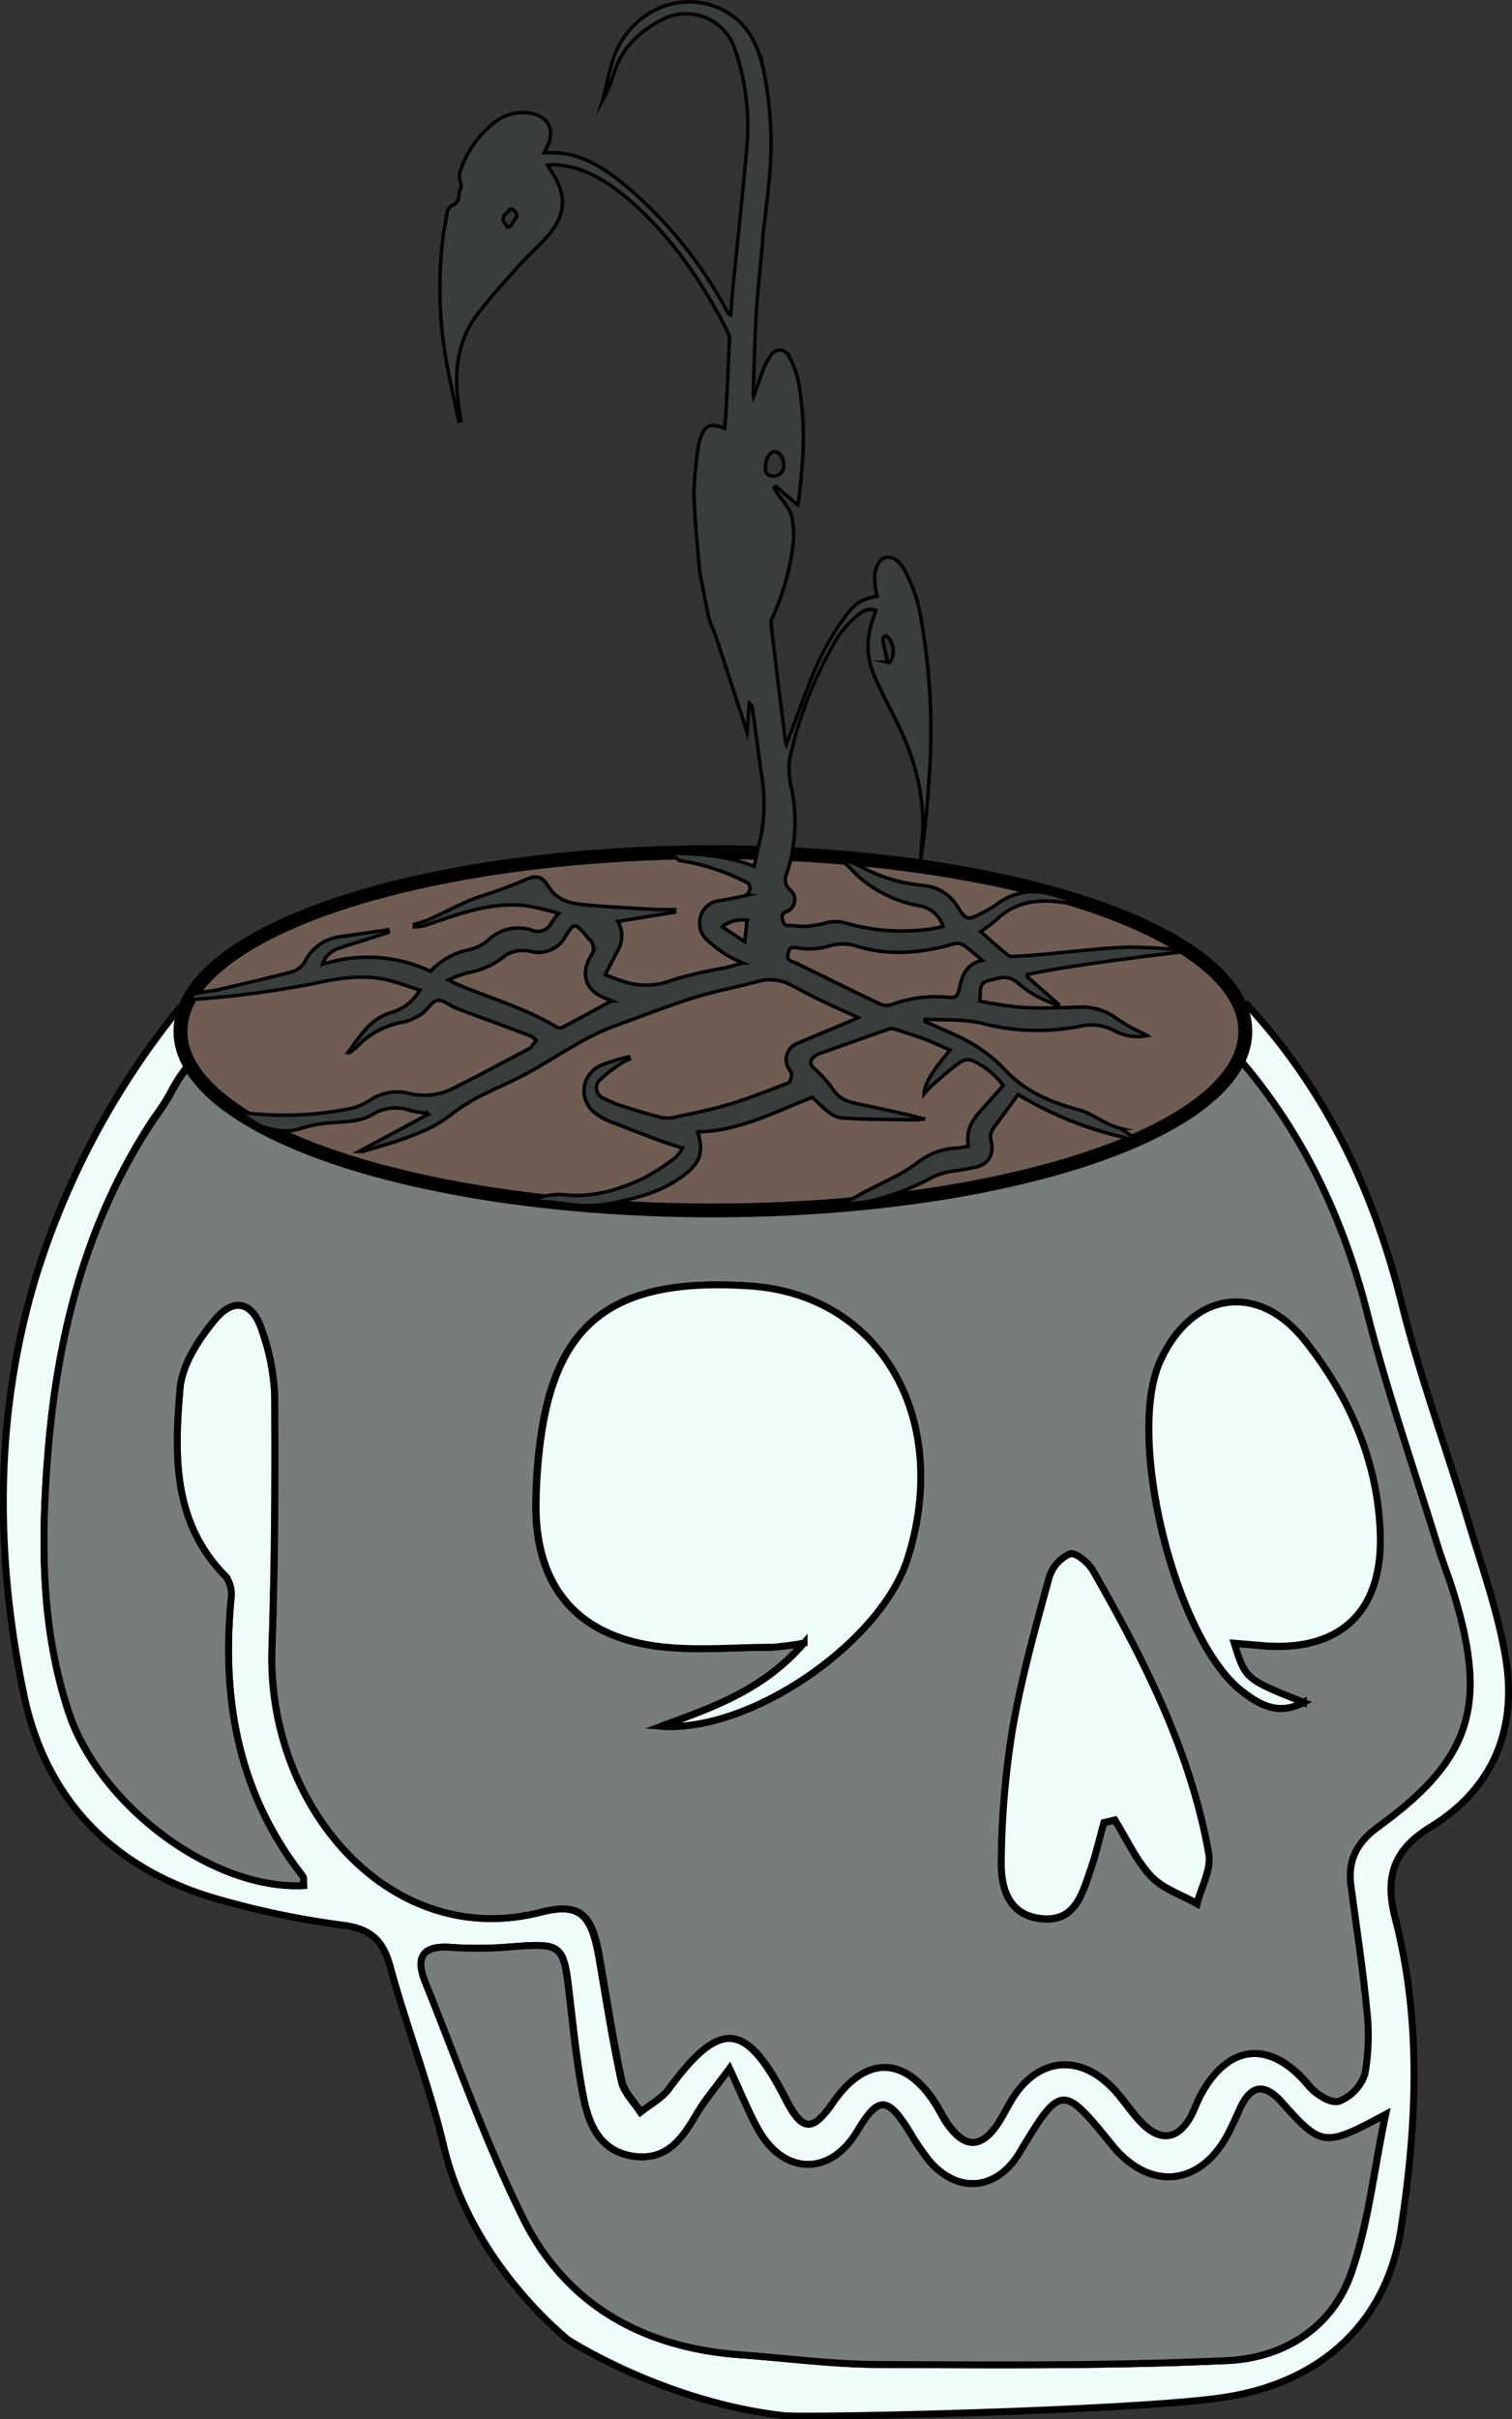 <svg xmlns="http://www.w3.org/2000/svg" viewBox="0 0 218.52 349.41"><rect x="0" y="0" width="218.52" height="349.41" fill="#333333" stroke="none"/><defs><style>.cls-1{fill:#eefcfa;}.cls-1,.cls-2,.cls-3,.cls-4{stroke:#000;stroke-miterlimit:10;}.cls-2{fill:#767d7c;}.cls-3{fill:#6f5c53;stroke-width:2px;}.cls-4{fill:#393d3c;stroke-width:0.5px;}</style></defs><g id="Layer_2" data-name="Layer 2"><g id="Layer_1-2" data-name="Layer 1"><path class="cls-1" d="M179.93,144.8c11.55,12.35,18.54,27,22.62,43.36,2.69,10.8,6.57,21.29,9.78,32,1.92,6.36,4.17,12.7,5.26,19.21,1.72,10.26-1.72,18.9-10.8,24.48-5.37,3.3-6.73,7.14-5.13,13.3,3.82,14.75,3.1,29.78.83,44.68-2,13.16-11,22-25,24.32-11.79,2-60.8,3.12-64.28,2.73-17.37-2-31.19-11-31.19-11-3.21-2.72-14.34-12.83-17.91-28-2.07-8.74-5.35-17.15-7.71-25.82-1-3.69-2.71-5.46-6.74-6a122.25,122.25,0,0,1-18.53-3.87c-14.91-4.34-24.57-14.43-27.68-29.43-4.35-21-4-41,1.59-59.87a116.17,116.17,0,0,1,21-39.43M43.89,272.32c-.06-.73,0-1.14-.12-1.35-9.31-11.84-11.78-25.44-10.4-40.06a4.47,4.47,0,0,0-.76-3.21C24.93,220,25.16,210.2,26,200.6c.29-3.47,2.69-7.13,5-9.95,2.81-3.41,5.56-2.62,6.89,1.59a31.94,31.94,0,0,1,1.8,9.26c.07,12.14,0,24.3-.39,36.43C38.47,261,56.46,281.71,78,276.19c6-1.55,7.51.52,8.58,6.7,1,5.91,1.94,11.84,3.21,17.69.34,1.6,1.78,3,2.72,4.45,1.35-1.08,3-1.94,4-3.28,7.49-10.16,11.22-9.88,17,1.43,2.4,4.68,3.82,4.77,6.8.45,4.71-6.83,10.5-6.72,14.9.3.62,1,1.11,2.06,1.8,3,2.46,3.33,4.65,3.32,7-.05.77-1.09,1.36-2.29,2-3.44,3.67-6.24,9.85-7,14.85-1.75,1.49,1.56,2.65,3.45,4.18,5,2.57,2.57,5,2.38,6.88-.89.58-1,.93-2.14,1.48-3.17,4.06-7.57,10.23-8,15.7-1.4,1,1.21,3.19,2.6,4.31,2.25a6.35,6.35,0,0,0,3.76-4,32.35,32.35,0,0,0,.23-9.43c-.57-6-1.5-11.89-2.28-17.83-.48-3.65.87-6.16,4-8.41,13.3-9.66,15.75-17.39,11-33.26-.76-2.56-1.76-5-2.54-7.58-3.43-11.12-7.26-22.14-10.11-33.4-4-15.91-11.25-29.89-22.94-41.42-1.42-1.39-4.09-2.57-6-2.29-40.34,6-80.83,5.23-121.24,1.76-10.76-.92-18,1.06-22.86,10.56a37.54,37.54,0,0,1-2.2,3.33C12.5,176.16,8.29,192.71,6.92,210c-1,12.44-1,25,2.93,37.12C14.26,260.65,30.69,273,43.89,272.32Zm61.54,26.44c-2,2.74-3.46,4.41-4.55,6.29-2.07,3.59-4.21,7-9.11,6.4s-6.58-4.36-7.39-8.35c-1-5.2-1.54-10.51-2.16-15.78-.73-6.28-1.2-6.65-7.49-6.21a59.94,59.94,0,0,1-9.47.15c-4.24-.36-5.19,1.45-3.77,5,4.6,11.41,8.69,23.08,14.13,34.07,6.27,12.66,17.46,18.78,31.48,19.77,6.64.48,13.29,1.36,19.93,1.39,16.79.08,33.6.21,50.36-.56,8-.36,15.08-4.62,17.87-12.53,2.47-7,3.26-14.65,5-23-8.86,4.74-9.23,4.69-15-1.78-2.5-2.8-4.45-2.5-6,.89-.55,1.21-1.09,2.43-1.7,3.61-4,7.68-11.41,8.41-16.84,1.67-7.12-8.81-7.39-8.79-13.34,1.12-3.31,5.51-9,6-13.15,1.07a37.48,37.48,0,0,1-2.79-4.14c-3.17-5.09-4.5-5.11-7.48-.09-3.89,6.56-10.68,6.47-14.4-.26C108.25,305.18,107.27,302.71,105.43,298.76Z"/><path class="cls-2" d="M43.89,272.32c-13.2.71-29.63-11.67-34-25.21C5.88,235,5.93,222.43,6.92,210c1.37-17.28,5.58-33.83,15.42-48.49a37.54,37.54,0,0,0,2.2-3.33c4.9-9.5,12.1-11.48,22.86-10.56,40.41,3.47,80.9,4.2,121.24-1.76,1.86-.28,4.53.9,6,2.29,11.69,11.53,18.9,25.51,22.94,41.42,2.85,11.26,6.68,22.28,10.11,33.4.78,2.54,1.78,5,2.54,7.58,4.77,15.87,2.32,23.6-11,33.26-3.09,2.25-4.44,4.76-4,8.41.78,5.94,1.71,11.87,2.28,17.83a32.35,32.35,0,0,1-.23,9.43,6.35,6.35,0,0,1-3.76,4c-1.12.35-3.32-1-4.31-2.25-5.47-6.64-11.64-6.17-15.7,1.4-.55,1-.9,2.16-1.48,3.17-1.88,3.27-4.31,3.46-6.88.89-1.53-1.52-2.69-3.41-4.18-5-5-5.25-11.18-4.49-14.85,1.75-.68,1.15-1.27,2.35-2,3.44-2.37,3.37-4.56,3.38-7,.05-.69-.93-1.18-2-1.8-3-4.4-7-10.19-7.13-14.9-.3-3,4.32-4.4,4.23-6.8-.45-5.8-11.31-9.53-11.59-17-1.43-1,1.34-2.66,2.2-4,3.28-.94-1.48-2.38-2.85-2.72-4.45-1.27-5.85-2.18-11.78-3.21-17.69-1.07-6.18-2.55-8.25-8.58-6.7C56.46,281.71,38.47,261,39.32,237.93c.44-12.13.46-24.29.39-36.43a31.94,31.94,0,0,0-1.8-9.26c-1.33-4.21-4.08-5-6.89-1.59-2.34,2.82-4.74,6.48-5,9.95-.83,9.6-1.06,19.39,6.62,27.1a4.47,4.47,0,0,1,.76,3.21C32,245.53,34.46,259.13,43.77,271,43.93,271.18,43.83,271.59,43.89,272.32Zm51.72-23c13,.9,31.73-12.23,35.52-24.22,6.32-20-3.67-38.07-22.8-39.35C88,184.37,80.14,191.47,78,208.58a76.41,76.41,0,0,0-.58,8.95c0,10.8,5.19,18,15.78,19.95,5.92,1.12,12.2.39,18.32.43a41.22,41.22,0,0,0,4.63-.61C110.23,244.15,102.88,246.62,95.61,249.3Zm92.75-3.43c-8.4-3.34-8.4-3.34-10-8.52,1.23.1,2.34.17,3.44.28,11.54,1.18,18-4.55,17.66-16-.33-10.52-4.41-19.8-10.85-27.94-6.78-8.56-16.3-7.15-20.91,2.82-5.09,11,2.15,40.39,11.85,47.81C182,246.19,184.67,247.81,188.36,245.87Zm-28.87,17.36,1.64-.34c1.71,2.74,3.07,5.81,5.24,8.12,1.69,1.8,4.38,2.66,6.63,3.94.61-2.4,2.08-4.95,1.69-7.17-2.62-14.8-9.37-28-16.73-40.9-.66-1.15-2.52-2.68-3.31-2.43a5.47,5.47,0,0,0-3,3.35c-2,7.22-4,14.45-5.28,21.8a126.19,126.19,0,0,0-1.66,19.33c0,3.63.94,7.63,5.67,8.18,4.9.58,5.95-3.37,7.16-6.84C158.29,268,158.84,265.58,159.49,263.23Z"/><path class="cls-2" d="M105.43,298.76c1.84,3.95,2.82,6.42,4.09,8.73,3.72,6.73,10.51,6.82,14.4.26,3-5,4.31-5,7.48.09a37.48,37.48,0,0,0,2.79,4.14c4.11,4.93,9.84,4.44,13.15-1.07,5.95-9.91,6.22-9.93,13.34-1.12,5.43,6.74,12.83,6,16.84-1.67.61-1.18,1.15-2.4,1.7-3.61,1.55-3.39,3.5-3.69,6-.89,5.8,6.47,6.17,6.52,15,1.78-1.73,8.33-2.52,16-5,23-2.79,7.91-9.87,12.17-17.87,12.53-16.76.77-33.57.64-50.36.56-6.64,0-13.29-.91-19.93-1.39-14-1-25.21-7.11-31.48-19.77-5.44-11-9.53-22.66-14.13-34.07-1.42-3.53-.47-5.34,3.77-5a59.94,59.94,0,0,0,9.47-.15c6.29-.44,6.76-.07,7.49,6.21.62,5.27,1.11,10.58,2.16,15.78.81,4,2.55,7.76,7.39,8.35s7-2.81,9.11-6.4C102,303.17,103.42,301.5,105.43,298.76Z"/><path class="cls-1" d="M95.66,249.3c7.27-2.68,14.62-5.15,20.55-12a41.22,41.22,0,0,1-4.63.61c-6.12,0-12.4.69-18.32-.43-10.59-2-15.78-9.15-15.78-19.95a76.41,76.41,0,0,1,.58-8.95c2.13-17.11,10-24.21,30.32-22.85,19.13,1.28,29.12,19.39,22.8,39.35C127.39,237.07,108.66,250.2,95.66,249.3Z"/><path class="cls-1" d="M188.41,245.87c-3.69,1.94-6.38.32-8.84-1.57-9.7-7.42-16.94-36.81-11.85-47.81,4.61-10,14.13-11.38,20.91-2.82,6.44,8.14,10.52,17.42,10.85,27.94.36,11.47-6.12,17.2-17.66,16-1.1-.11-2.21-.18-3.44-.28C180,242.53,180,242.53,188.41,245.87Z"/><path class="cls-1" d="M159.54,263.23c-.65,2.35-1.2,4.74-2,7-1.21,3.47-2.26,7.42-7.16,6.84-4.73-.55-5.72-4.55-5.67-8.18a126.19,126.19,0,0,1,1.66-19.33c1.28-7.35,3.31-14.58,5.28-21.8a5.47,5.47,0,0,1,3-3.35c.79-.25,2.65,1.28,3.31,2.43,7.36,12.9,14.11,26.1,16.73,40.9.39,2.22-1.08,4.77-1.69,7.17-2.25-1.28-4.94-2.14-6.63-3.94-2.17-2.31-3.53-5.38-5.24-8.12Z"/><ellipse class="cls-3" cx="103.03" cy="148.95" rx="76.95" ry="25.87"/><path class="cls-4" d="M101.58,84.94c-.17-1-.43-1.93-.51-2.92-.31-3.64-.7-7.28-.78-10.92a56.72,56.72,0,0,1,.67-6.85,3.22,3.22,0,0,1,.16-.61c.72-2.26,1.41-2.62,3.6-1.78.06-.7.16-1.39.19-2.07.18-3.54.36-7.08.51-10.62a2.72,2.72,0,0,0-.29-1.32c-3.6-7.08-8-13.54-13.86-18.7-3-2.61-6.19-4.74-10.12-5.28a8.42,8.42,0,0,0-1-.08,9.18,9.18,0,0,0-1,.08c.24.41.41.73.61,1,2.14,3.22,2.07,6-.42,9-1.34,1.57-2.92,2.91-4.3,4.45C73,40.62,70.88,42.91,69,45.38c-2.86,3.78-3.41,8.22-2.75,12.89.11.83.23,1.66.35,2.48l-.3.07C65.69,57.89,65,55,64.48,52a59.68,59.68,0,0,1-.43-17.9c.14-1.08.37-2.16.55-3.24a1.48,1.48,0,0,1,.88-1.25c.85-.4.78-.9.91-1.93a1.58,1.58,0,0,1,.22-.47,1.35,1.35,0,0,0-.06-.84,2.68,2.68,0,0,1,0-1.79,15.09,15.09,0,0,1,4.8-6.81A6.67,6.67,0,0,1,77,16.41c2.41.57,3.26,2.64,2,4.9-.1.18-.18.37-.36.75.7,0,1.28,0,1.85,0,3.63.25,6.63,2.11,9.43,4.35a61.5,61.5,0,0,1,14.94,18.15c.16.28.31.55.48.81,0,.05.11.06.29.13.09-1.26.15-2.49.27-3.7.67-6.7,1.4-13.4,2-20.1a34.6,34.6,0,0,0-1.67-14.57A7.45,7.45,0,0,0,96,2.68c-3.38,1.71-6.17,4.07-7.33,8.11a20.75,20.75,0,0,1-1.6,3.73c.85-2.9,1.14-6,2.76-8.59,3.71-6,11.41-7.54,16.66-3.14,2.21,1.86,3.19,4.48,3.85,7.28a52.64,52.64,0,0,1,.75,16.61c-.21,2.36-.79,6.87-.81,7.08,0,.53-.18,2.52-.18,2.52h0s-.65,6.41-.81,9.08c-.22,3.79-.3,7.59-.43,11.38a3.61,3.61,0,0,0,.05.53c.54-1.5,1-2.85,1.5-4.18a8.94,8.94,0,0,1,1-1.74,1.44,1.44,0,0,1,2.62.13,13,13,0,0,1,1.35,3.59,45.9,45.9,0,0,1,.53,12.39c-.1,1.58-.3,3.17-.46,4.75a6.56,6.56,0,0,1-.18.7l-3.14-2.67-.23.2c.79,1.74,2.62,2.88,2.68,5.13,0,.25.08.58.12,1,0,0,0,.68,0,1.36a36.13,36.13,0,0,1-3.12,11.39,1.65,1.65,0,0,0-.15.81q1,8.4,2.07,16.78a4,4,0,0,0,.17.61c1.16-3.08,2.23-6.13,3.43-9.12a40.47,40.47,0,0,1,5-9.28c1.59-2.1,2.26-2.53,4.67-3-.07-.34-.15-.67-.2-1a11.91,11.91,0,0,1-.16-1.58c0-1.51.6-2.72,1.5-3s1.9.31,2.71,1.6a22,22,0,0,1,2.58,7.77,91.15,91.15,0,0,1,1.06,22.68q-.34,5.78-1.19,11.52c.07-1.09.13-2.17.22-3.25.48-6.41-1.37-12.17-4.23-17.67-1-2-2-3.92-2.87-6a10.59,10.59,0,0,1-.14-7.38c.16-.53.33-1.07.52-1.66a2.26,2.26,0,0,0-2.21.39,13.93,13.93,0,0,0-4.16,5,58,58,0,0,0-6.06,16,11.94,11.94,0,0,0,.32,4.61,24.06,24.06,0,0,1-.77,12.06,1.92,1.92,0,0,0,.51,2.32,1.84,1.84,0,0,1-.59,3.16c-.59.25-.64.54-.52,1.11s.3.91,1,.87,1.53.16,2.29.12a14.09,14.09,0,0,0,2.74-.43,5.37,5.37,0,0,1,3-.08,29.07,29.07,0,0,0,12.91.8c.42-.07.84-.18,1.26-.28a4.32,4.32,0,0,0-3.56-3,18.32,18.32,0,0,1-8.19-3.8c-1.21-.95-2.57-3-4.2-3.23a16.54,16.54,0,0,1,4.92,1.83,23.27,23.27,0,0,0,8.2,2.29,6.41,6.41,0,0,1,4.92,3.05c1.3,2,1.45,2,3.47.95a14.18,14.18,0,0,0,2.2-1.28,8.81,8.81,0,0,1,7.92-1.44c1.29.31,2.5.85,3.81,1.09.17,0,1.45.15,1.59.4-1.21,0-3.42-.3-4.61-.43-3.27-.35-6.26.2-8.78,2.63a25.31,25.31,0,0,1-2.25,1.7c1.38,1.2,2.66,2.37,4,3.43.31.25.89.13,1.35.11,5-.25,11-1.15,16-1.3a74.82,74.82,0,0,1,8.69.55c-6.77.84-16.57,2-23.25,3.38l-.07.31,4.51,4-.09.16a29.24,29.24,0,0,1-3-1.3,17.23,17.23,0,0,1-2.85-2,2.83,2.83,0,0,0-2.71-.61c-.13,0-.26.07-.39.09-2.19.46-2.23.51-2.3,3.22a63.34,63.34,0,0,0,6.28.92c2.73.14,5.48,0,8.22-.06a8.36,8.36,0,0,1,5.45,1.78,23.8,23.8,0,0,0,3.35,1.88,5.53,5.53,0,0,1,.87.45,7,7,0,0,1-4.7-.69,7.15,7.15,0,0,0-5.07-.65,31.46,31.46,0,0,1-14.21-.47c-2.61-.6-5.38-.4-8.08-.55l-.07.31c1.74.78,3.49,1.52,5.21,2.35a21.78,21.78,0,0,1,6.47,4.74c2.9,3.07,6.6,4.63,10.51,5.66,2.23.6,3.74,2.12,6,2.68a19.46,19.46,0,0,1,2.43,1.71,52,52,0,0,1-17.14-6.58c-1.27,1.74-2.56,3.44-3.77,5.2a1.85,1.85,0,0,0-.16,1.35c.48,1.75-.12,3.26-1.77,3.82a31.06,31.06,0,0,1-3.33.64,10,10,0,0,0-3.17.85,36.73,36.73,0,0,1-8.72,3.41c-1.85.57-3.88.25-5.82.84,1-.81,2.2-.69,3.3-1.33,2-1.17,4.16-2.12,6.22-3.23a20.25,20.25,0,0,0,2.74-1.76,9.8,9.8,0,0,1,5.59-2.05,17,17,0,0,0,1.71-.27c-.59-3.13,1.5-4.76,3.14-6.64.61-.7,1.23-1.39,1.89-2.13a11.38,11.38,0,0,0-4.55-3.65,2,2,0,0,0-1.7.31c-1.42,1-2.76,2.21-4.1,3.36a11.8,11.8,0,0,0-1.08,1.2c0-1.38,1.14-3.26,3.75-6.34-1.21-.52-2.34-1.07-3.52-1.51-1.44-.55-2.92-1-4.39-1.49a1.45,1.45,0,0,0-.87-.06q-5.08,1.77-10.16,3.6a2,2,0,0,0-.84.56c-.44.46-.57.89.1,1.51a18,18,0,0,1,2.87,3.22c1.11,1.6,2.76,1.76,4.32,2.11,2.86.64,5.76,1.18,8.65,2a8.06,8.06,0,0,1-1,.13c-3.5-.06-7,0-10.5-.25-1.59-.1-2.16-.69-4.56-3-5.39,2.08-10.59,4.9-16.58,5,.88,2.73.39,4.31-1.6,5.94-2.95,2.41-6.4,3.45-10,4.17a18.15,18.15,0,0,1-6.76.38c-1.73-.31-3.84-.43-5.62-.6a10.14,10.14,0,0,1,4.45-.84c4.17.51,8-.61,11.76-2.39a33.92,33.92,0,0,0,4.51-2.91,6.7,6.7,0,0,0,1.09-1.43c-1.1-.35-2-.6-2.92-.93q-3.93-1.46-7.83-3a8.76,8.76,0,0,1-1.74-1,4,4,0,0,1,.68-7,27.14,27.14,0,0,1,4-1.24l.12.34a6.36,6.36,0,0,0-1,.48,24.58,24.58,0,0,0-3.14,2.4,1.61,1.61,0,0,0,.42,2.78,19.2,19.2,0,0,0,3.27,1.3c1.63.53,3.27,1,4.93,1.44a4.68,4.68,0,0,0,2,0c2.71-.59,5.44-1.12,8.09-1.92,2.85-.86,5.64-2,8.43-3.07.26-.1.38-.76.44-1.19,0-.22-.22-.49-.35-.74a2.52,2.52,0,0,1,1.27-3.8c2.62-1.12,5.27-2.21,7.9-3.31l.8-.38c-1.92-.87-3.66-1.64-5.38-2.47-1.46-.7-2.9-1.46-4.33-2.23a6.58,6.58,0,0,0-5-.46c-3,.81-6,1.36-9,2.28-3.78,1.19-7.48,2.65-11.22,4-5.21,1.84-9.62,5.38-14.57,7.78-1.28.62-2.57,1.21-3.84,1.83A26.56,26.56,0,0,0,65.19,161a20.72,20.72,0,0,1-5.62,3c-2.3.93-4.72,1.55-7.09,2.3-.08,0-.19,0-.58,0l9.87-5.31,0-.2a17.29,17.29,0,0,1-2.51-.41,6.32,6.32,0,0,0-5.58.68C51.91,162,49.93,162,48,162.15c-5.55.35-4.82,2.14-10.2.54-.37-.11-4.92-3.05-5.24-3.33,1.7.27,1.36,1.18,3.07,1.39a48.29,48.29,0,0,0,15-.64,8.72,8.72,0,0,0,2.94-1.28,7.1,7.1,0,0,1,5.7-.88,9.08,9.08,0,0,0,6.17-.74c3.69-1.84,7.32-3.81,11-5.73a.74.74,0,0,0,.25-.17c.28-.35.55-.71.82-1.07a4.51,4.51,0,0,0-.94-.67c-3.53-1.33-7.07-2.61-10.6-3.94-.94-.35-1.89-1.26-2.74-1.14s-1.39,1.34-2.2,1.87a7.61,7.61,0,0,1-2.82,1.27,12,12,0,0,0-6.61,3.54,10,10,0,0,1-.95.77.48.48,0,0,1-.38.1c1.69-2.32,3.2-4.85,6.1-5.75A7,7,0,0,0,60.67,143c-1.58-.51-3-1.05-4.54-1.43-3.72-.92-7.39-.25-11,.53a144.89,144.89,0,0,1-17.83,2.29c-.07,0,.78-.63.45-.77,2.16-.52,2.46-.35,4.39-.81,3.38-.81,6.78-1.58,10.15-2.48A3.16,3.16,0,0,0,44,139a6.66,6.66,0,0,1,5.05-3.71c2.34-.31,4.67-.67,7-1l.08.36c-.32.11-.64.24-1,.34-2.08.67-4.17,1.31-6.24,2a3.57,3.57,0,0,0-2.3,2.3,21.16,21.16,0,0,1,15.63,1,10.28,10.28,0,0,1,5.6-3.12,6.56,6.56,0,0,0,2.69-1.34,6.26,6.26,0,0,1,6.36-1.49,2.21,2.21,0,0,0,2.88-1.16,12.07,12.07,0,0,1,1-1.26,43.24,43.24,0,0,0-4.54-1.08c-3.83-.49-7.52.38-11.15,1.6-1.28.42-2.55.87-3.83,1.27a8.46,8.46,0,0,1-1.34.16l0-.38a19.31,19.31,0,0,0,2-.64c2-.92,4-1.93,6-2.82,1.17-.5,2.41-.81,3.61-1.25,1.48-.54,3-1.08,4.4-1.71,1.65-.73,2.44-.52,3.39,1,1.13,1.87,3,2.37,4.85,2.56,3.66.39,7.34.52,11,.74.78,0,1.57,0,2.36,0l0,.38-8.21,1.33a4.17,4.17,0,0,1,.17,3.87l-2,3.83c1,.38,1.88.75,2.76,1A10.06,10.06,0,0,0,97,141.6a59.38,59.38,0,0,1,7.62-1.78c.84-.19,1.67-.45,2.72-.73a22.43,22.43,0,0,1-2.41-1.21,19.28,19.28,0,0,1-2.74-2.12,3.31,3.31,0,0,1-.91-3.5,3.17,3.17,0,0,1,2.65-2.17c1.25-.22,2.51-.42,3.74-.73a1.26,1.26,0,0,0,.68-.83,1.09,1.09,0,0,0-.26-1,31.55,31.55,0,0,0-9.94-3.25A3.91,3.91,0,0,0,95,123.22c4.91,0,9.4.15,14,1.9.32-1.49.62-3,1-4.42a25.85,25.85,0,0,0,0-9.2c-.41-3-.82-6.11-1.24-9.16a1.2,1.2,0,0,0-.46-.8l-.34,4.17c-1.43-4.41-3-9.23-4.57-14-.24-.7-.51-1.17-.76-1.89-.11-.32-.3-1.12-.3-1.12ZM142,138.71c-1.05-.85-1.83-1.57-2.7-2.16a1.74,1.74,0,0,0-1.32-.26c-4.71,1.36-9.41,1.83-14.2.35a6.73,6.73,0,0,0-3.67-.09,10.41,10.41,0,0,1-5,.33c-.62-.15-1,0-1.2.69s0,1.16.69,1.35a5.38,5.38,0,0,1,.92.41c3.91,1.91,7.81,3.84,11.74,5.71a2.34,2.34,0,0,0,1.61.05,18.49,18.49,0,0,1,7.79-1.09c1.59.15,1.68.09,2.07-1.56C139.12,140.6,139.87,139.13,142,138.71Zm-53.6,5.84-1-.41c-2.71-1.08-3.55-3.36-2.06-6a1.81,1.81,0,0,0-.26-2.57,6.22,6.22,0,0,1-.46-.56c-1.53-1.74-1.67-1.76-2.88.2a4.43,4.43,0,0,1-4.82,2.25,4.78,4.78,0,0,0-1.48-.19,4.87,4.87,0,0,0-2.31.67,12,12,0,0,1-5.63,2.58,17.17,17.17,0,0,0-2.66,1c.48.27.65.38.83.46,4.93,2.14,10.15,3.55,14.82,6.38a1,1,0,0,0,.83,0C83.67,147.12,86,145.84,88.4,144.55Zm24.88-77.32c0-1.08-.64-2-1.35-2s-1.33,1.12-1.32,2.33c0,.75.33,1.2,1.08,1.19A1.46,1.46,0,0,0,113.28,67.23Zm-8.91,66.63,3.27,2.15.32-3.09A4.51,4.51,0,0,0,104.37,133.86Zm23.91-38.23.31.07a3,3,0,0,0-.24-3.65c-.12-.12-.42-.24-.49-.17a.83.83,0,0,0-.27.6C127.79,93.53,128.05,94.58,128.28,95.63ZM74.73,31.27c-.13-.89-.71-1.17-1-1.06-.36.53-1.15.87-1,1.61a4.38,4.38,0,0,0,.64,1C74,32.78,74.18,31.87,74.73,31.27Z"/></g></g></svg>